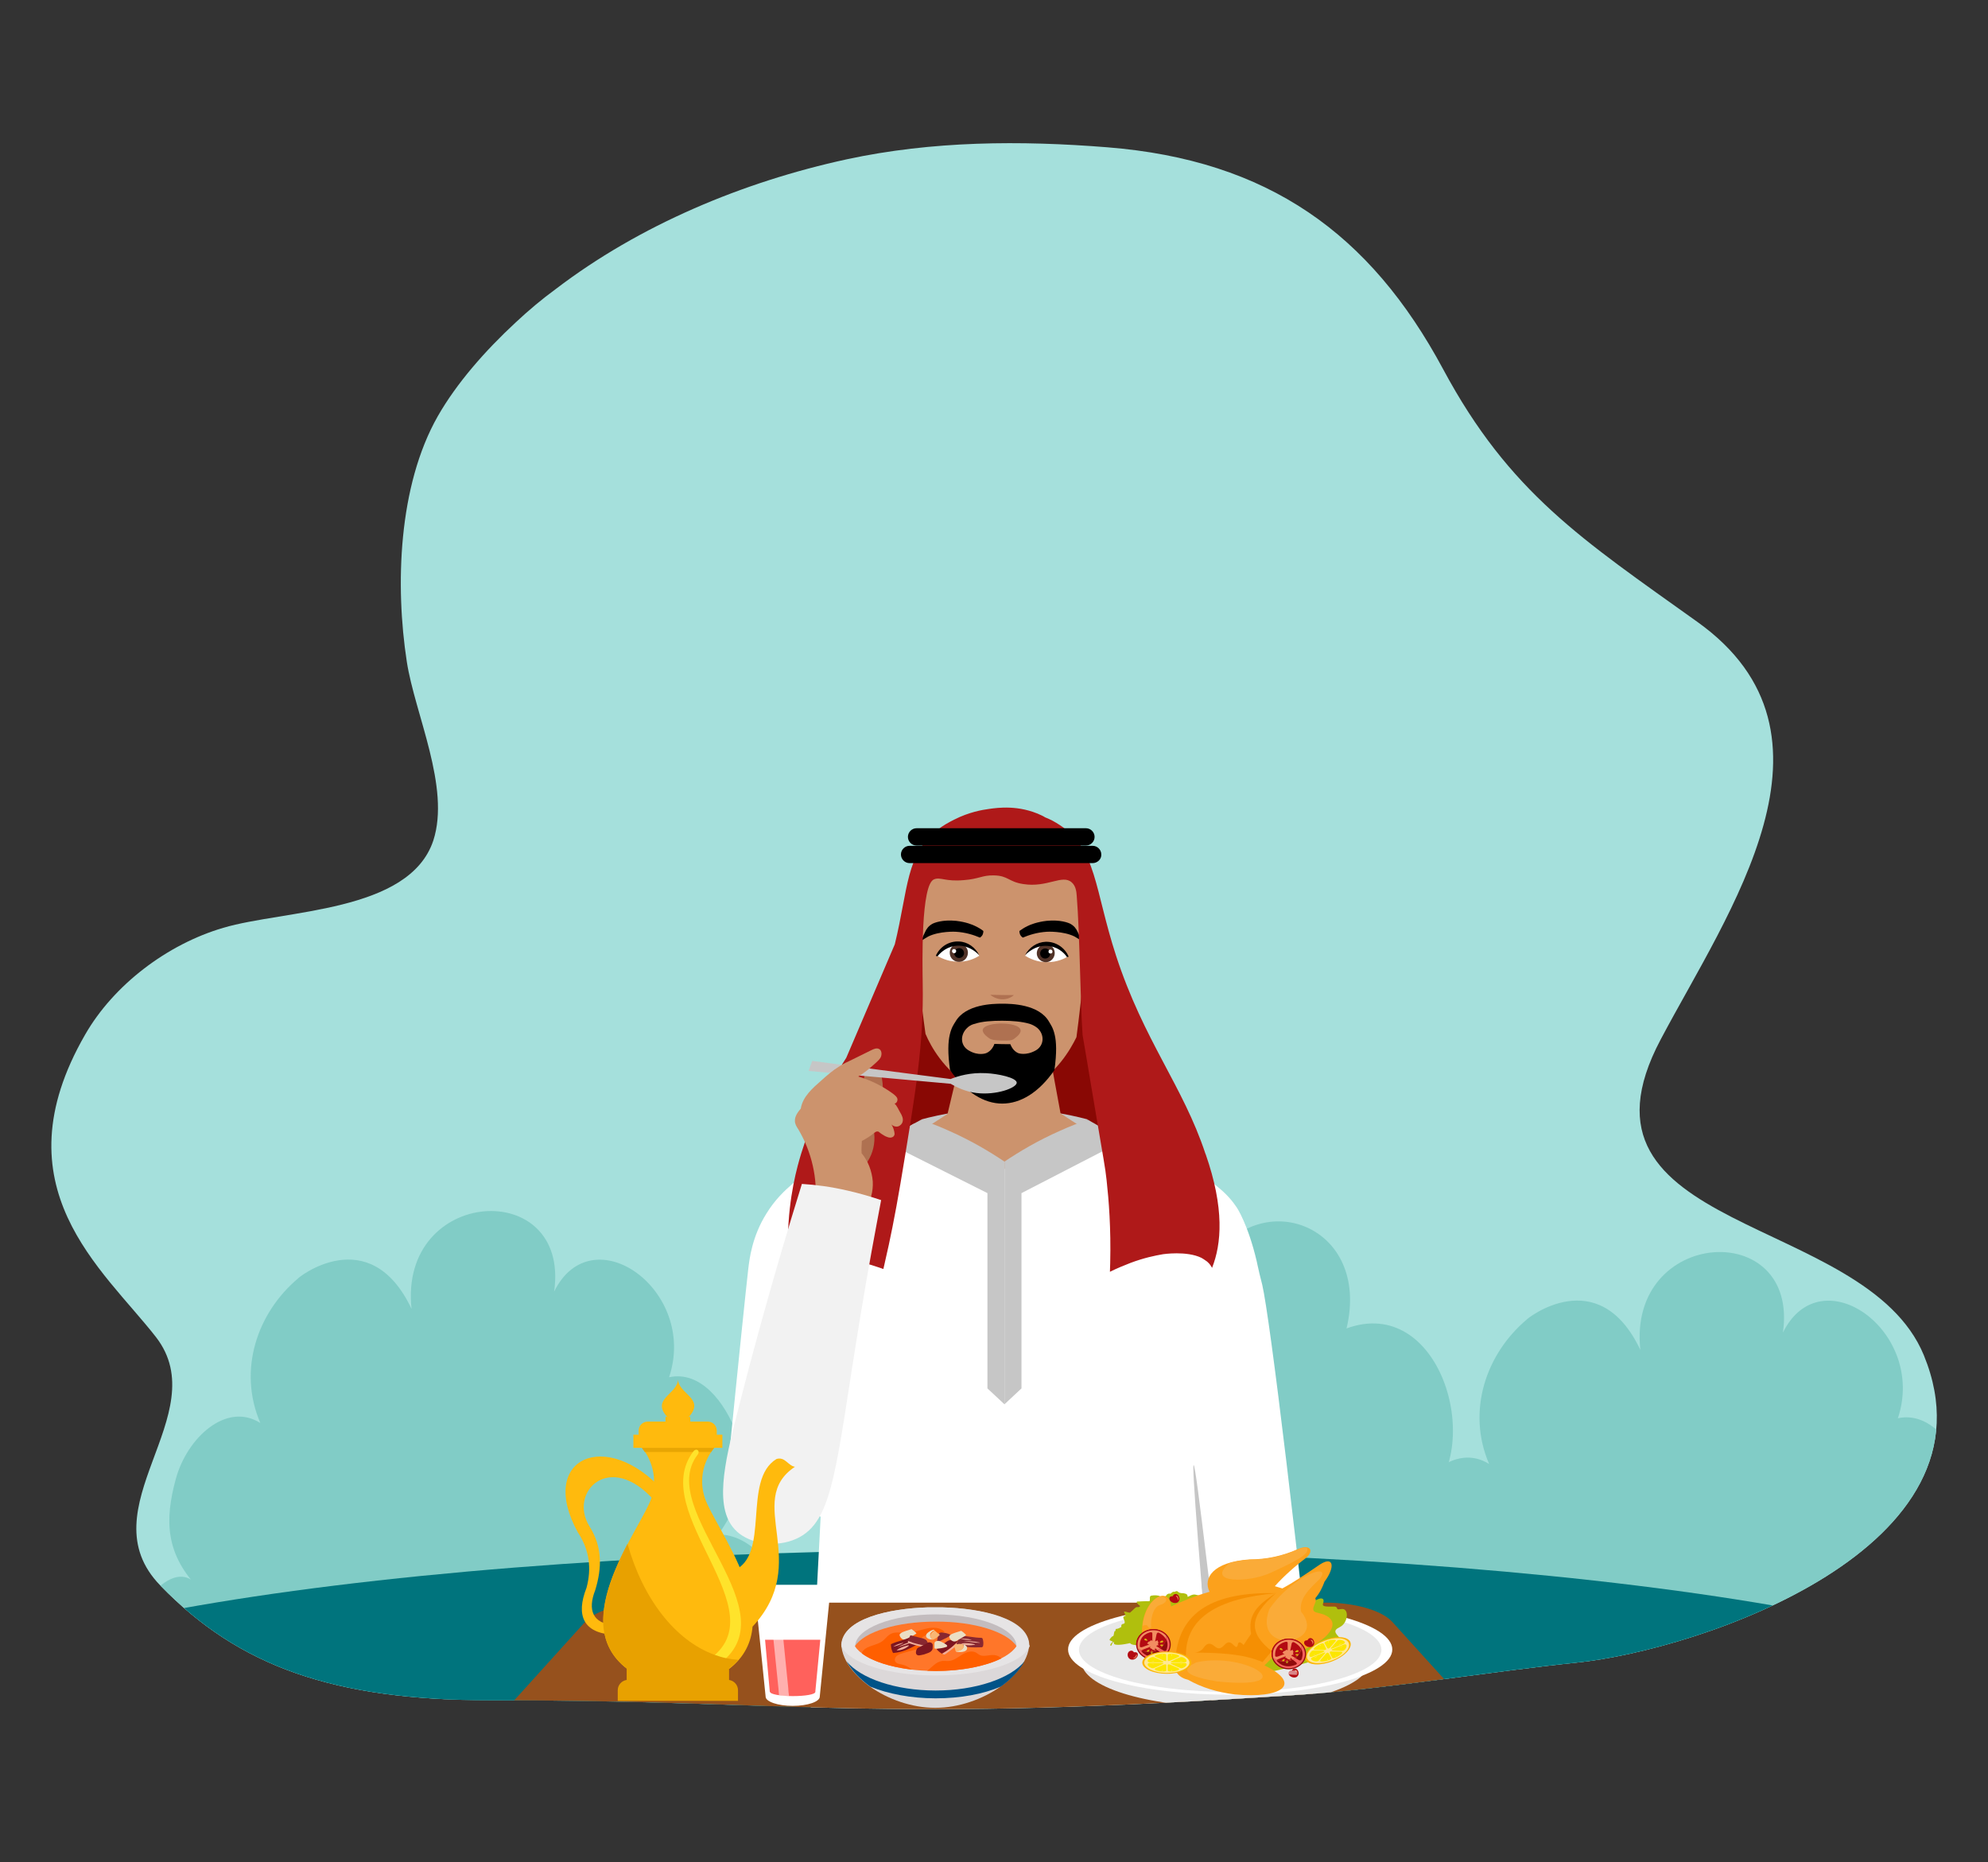 <?xml version="1.0" encoding="utf-8"?>
<!-- Generator: Adobe Illustrator 26.0.1, SVG Export Plug-In . SVG Version: 6.00 Build 0)  -->
<svg version="1.1" id="Layer_1" xmlns="http://www.w3.org/2000/svg" xmlns:xlink="http://www.w3.org/1999/xlink" x="0px" y="0px"
	 viewBox="0 0 712.5 667.5" style="enable-background:new 0 0 712.5 667.5;" xml:space="preserve">
<rect x="0" y="0" width="712.5" height="667.5" fill="#333333" stroke="none"/>
<style type="text/css">
	.st0{clip-path:url(#SVGID_00000068671738131909947840000011732845053380315565_);}
	.st1{fill:#A5E0DC;}
	.st2{fill:#81CCC6;}
	.st3{fill:#00747D;}
	.st4{clip-path:url(#SVGID_00000105386498807935442540000014900777646520054450_);}
	.st5{fill:#890804;}
	.st6{fill:#C6C6C6;}
	.st7{fill:#FFFFFF;}
	.st8{fill:#CC936D;}
	.st9{fill:#AF7151;}
	.st10{fill:#513328;}
	.st11{fill:#C48C66;}
	.st12{fill:#AF1919;}
	.st13{fill:#F2F2F2;}
	.st14{clip-path:url(#SVGID_00000003082651569759269040000017809901439728086181_);fill:#96511D;}
	.st15{clip-path:url(#SVGID_00000003082651569759269040000017809901439728086181_);}
	.st16{fill-rule:evenodd;clip-rule:evenodd;fill:#FFFFFF;}
	.st17{fill-rule:evenodd;clip-rule:evenodd;fill:#FF615C;}
	.st18{opacity:0.5;fill-rule:evenodd;clip-rule:evenodd;fill:#FFFFFF;}
	.st19{fill-rule:evenodd;clip-rule:evenodd;fill:#FFBA0D;}
	.st20{fill:#FFBA0D;}
	.st21{fill-rule:evenodd;clip-rule:evenodd;fill:#E8A603;}
	.st22{fill:#FFE32B;}
	.st23{fill-rule:evenodd;clip-rule:evenodd;fill:#E8A100;}
	.st24{fill-rule:evenodd;clip-rule:evenodd;fill:#E8E8E8;}
	.st25{fill-rule:evenodd;clip-rule:evenodd;fill:#B0BF0D;}
	.st26{fill-rule:evenodd;clip-rule:evenodd;fill:#B30A12;}
	.st27{fill-rule:evenodd;clip-rule:evenodd;fill:#F28C61;}
	.st28{fill-rule:evenodd;clip-rule:evenodd;fill:#FCA11C;}
	.st29{fill-rule:evenodd;clip-rule:evenodd;fill:#FAAB38;}
	.st30{fill-rule:evenodd;clip-rule:evenodd;fill:#F58F03;}
	.st31{fill-rule:evenodd;clip-rule:evenodd;fill:#910A0D;}
	.st32{fill-rule:evenodd;clip-rule:evenodd;fill:#F5615E;}
	.st33{fill-rule:evenodd;clip-rule:evenodd;fill:#DBB514;}
	.st34{fill-rule:evenodd;clip-rule:evenodd;fill:#BA9912;}
	.st35{fill-rule:evenodd;clip-rule:evenodd;fill:#FCB500;}
	.st36{fill-rule:evenodd;clip-rule:evenodd;fill:#FFE894;}
	.st37{fill-rule:evenodd;clip-rule:evenodd;fill:#FCE600;}
	.st38{fill:#DCD8D9;}
	.st39{fill:#E6E4E5;}
	.st40{fill:#C3BCBE;}
	.st41{fill:#005388;}
	.st42{fill:#FF7629;}
	.st43{fill:#FF5F00;}
	.st44{fill:#7E1620;}
	.st45{fill:#EFAD9B;}
	.st46{fill:#882730;}
	.st47{fill:#EBDEC4;}
	.st48{fill:#F8B674;}
</style>
<g>
	<g>
		<defs>
			<path id="SVGID_1_" d="M184.8,115.6c-10.9,10.1-21.1,21.7-27.9,33.6c-14.2,25-15.3,60.7-11.1,88c2.9,18.8,15.7,45,9.5,64.1
				c-8.6,25.9-53.4,24.8-75.3,31.3c-20.1,5.9-39.3,20.5-49.5,38.3c-31.5,54.7,6.3,83.9,25.4,108.4c21.5,27.8-25.4,61.4,1.6,89.1
				c28.2,29,62.1,41.1,118.5,41.1c111.6,0,136.7,8.4,291.4-2.1c29.3-2,68.3-8.4,97.6-11.4c44.1-4.5,152.9-41.1,124.5-110.2
				c-21-51.1-131.4-43.3-94.3-113.2c24.2-45.8,69.7-109.3,13.1-149.7c-41.1-29.4-67.3-46.2-91.1-90.6
				c-26.1-48.6-62.7-74.9-120.3-79.5c-31.2-2.5-62.8-2.3-93.4,4.3c-37.3,8.1-74.3,23.6-104.3,46.5
				C194.4,107.1,189.5,111.2,184.8,115.6z"/>
		</defs>
		<clipPath id="SVGID_00000134944620717339465950000008259889708131447189_">
			<use xlink:href="#SVGID_1_"  style="overflow:visible;"/>
		</clipPath>
		<g style="clip-path:url(#SVGID_00000134944620717339465950000008259889708131447189_);">
			<path class="st1" d="M167.2,90.4c-12.1,10.6-23.4,22.8-30.8,35.3c-15.6,26.3-16.9,63.7-12.2,92.4c3.2,19.8,17.3,47.3,10.5,67.3
				c-9.4,27.2-58.9,26.1-83,32.8c-22.1,6.2-43.3,21.6-54.6,40.4c-34.7,57.4,7,88.2,27.9,113.8c23.8,29.2-28,64.5,1.7,93.6
				c31.1,30.4,68.5,43.1,130.6,43.1c123.1,0,150.7,8.8,321.2-2.2c32.3-2.1,75.4-8.8,107.6-12c48.6-4.7,168.6-43.2,137.3-115.9
				c-23.2-53.7-144.7-45.5-104-119c26.7-48.1,76.8-114.7,14.5-157.2c-45.2-30.8-74.2-48.5-100.5-95.2c-28.8-51-69-78.7-132.6-83.5
				c-34.3-2.6-69.3-2.4-103,4.6C256.8,37.3,216,53.6,183,77.7C177.7,81.6,172.4,85.9,167.2,90.4z"/>
			<g>
				<path class="st2" d="M587.9,483.9c-4.7-43.7,57-47.5,51.1-6.2c13.6-27.6,51.6-0.5,41.2,30.7c11.1-2.4,19.9,8.6,24.2,20.2
					c5.1,14.3,1.3,24.7-6.5,36.2c10.7-0.2,21.8,11.2,22.5,24.6c1,19.3-1.5,25.1-10.1,35.3c11.8,1.4,15.4,18.8,15,31.7
					c-0.5,19.8-8.6,24.2-22.7,27.4c-16.7,3.8-30.6,4-47.5,1.5c-14.2-2.1-29.4-8.3-44.1-8.2c-24.1,0.3-47.9-3.3-71.7-7.4
					c-16-2.7-38.6-1.1-48.9-18.6c-8.5-14.2-11.5-32.2-5.8-48.5c3-8.9,18.7-33.2,27.9-17.6c-13-12.9-13.1-25.4-9.1-40.1
					c4-14.8,18.1-27.8,30.3-20.1c-8.2-19.1-1-39.6,13.5-51.8C546.9,473,572.8,452,587.9,483.9z"/>
				<path class="st2" d="M147.5,469.2c-4.7-43.7,57-47.5,51.1-6.2c13.6-27.6,51.6-0.5,41.2,30.7c11.1-2.4,19.9,8.6,24.2,20.2
					c5.1,14.3,1.3,24.7-6.5,36.2c10.7-0.2,21.8,11.2,22.5,24.6c1,19.3-1.5,25.1-10.1,35.3c11.8,1.4,15.4,18.8,15,31.7
					c-0.5,19.8-8.6,24.2-22.7,27.4c-16.7,3.8-30.6,4-47.5,1.5c-14.2-2.1-29.4-8.3-44.1-8.2c-24.1,0.3-47.9-3.3-71.7-7.4
					c-16-2.7-38.6-1.1-48.9-18.6c-8.5-14.2-11.5-32.2-5.8-48.5c3-8.9,18.7-33.2,27.9-17.6c-13-12.9-13.1-25.4-9.1-40.1
					c4-14.8,18.1-27.8,30.3-20.1c-8.2-19.1-1-39.6,13.5-51.8C106.4,458.3,132.4,437.3,147.5,469.2z"/>
				<path class="st2" d="M346.7,522.3c-21.8-29.5,12.8-70.1,36.3-46.5c-19.6-47.3,49.1-74.1,51.6-24.1c17.3-26.9,56.8-12.5,48,24.5
					c33.3-12.2,49.4,41.3,29.3,60.9c17.4,5,20.4,36.9,7.9,49.1c-11.4,11.1-39.6,8.5-54.4,8.5c-19.6,0-39.5-1.4-58.6-3.4
					c-21.6-2.2-55.7,5.9-73.6-13.5c-8-8.6-16.9-16.3-12.9-40.7C322.1,527.7,339.3,507.1,346.7,522.3z"/>
			</g>
			<path class="st3" d="M743.2,619.9c0,35.5-174.5,64.3-389.9,64.3c-215.3,0-389.9-28.8-389.9-64.3c0-35.5,174.5-64.3,389.9-64.3
				C568.6,555.6,743.2,584.4,743.2,619.9z"/>
		</g>
	</g>
	<g>
		<defs>
			<path id="SVGID_00000019670252416300122570000017774670960292491178_" d="M184.8,115.6c-10.9,10.1-21.1,21.7-27.9,33.6
				c-14.2,25-15.3,60.7-11.1,88c2.9,18.8,15.7,45,9.5,64.1c-8.6,25.9-53.4,24.8-75.3,31.3c-20.1,5.9-39.3,20.5-49.5,38.3
				c-31.5,54.7,6.3,83.9,25.4,108.4c21.5,27.8-25.4,61.4,1.6,89.1c28.2,29,62.1,41.1,118.5,41.1c111.6,0,136.7,8.4,291.4-2.1
				c29.3-2,68.3-8.4,97.6-11.4c44.1-4.5,152.9-41.1,124.5-110.2c-21-51.1-131.4-43.3-94.3-113.2c24.2-45.8,69.7-109.3,13.1-149.7
				c-41.1-29.4-67.3-46.2-91.1-90.6c-26.1-48.6-62.7-74.9-120.3-79.5c-31.2-2.5-62.8-2.3-93.4,4.3c-37.3,8.1-74.3,23.6-104.3,46.5
				C194.4,107.1,189.5,111.2,184.8,115.6z"/>
		</defs>
		<clipPath id="SVGID_00000160898640408859626040000008234796777572479407_">
			<use xlink:href="#SVGID_00000019670252416300122570000017774670960292491178_"  style="overflow:visible;"/>
		</clipPath>
	</g>
	<g>
		<defs>
			<path id="SVGID_00000010313054868658661110000006730680271703146127_" d="M184.8,115.6c-10.9,10.1-21.1,21.7-27.9,33.6
				c-14.2,25-15.3,60.7-11.1,88c2.9,18.8,15.7,45,9.5,64.1c-8.6,25.9-53.4,24.8-75.3,31.3c-20.1,5.9-39.3,20.5-49.5,38.3
				c-31.5,54.7,6.3,83.9,25.4,108.4c21.5,27.8-25.4,61.4,1.6,89.1c28.2,29,62.1,41.1,118.5,41.1c111.6,0,136.7,8.4,291.4-2.1
				c29.3-2,68.3-8.4,97.6-11.4c44.1-4.5,152.9-41.1,124.5-110.2c-21-51.1-131.4-43.3-94.3-113.2c24.2-45.8,69.7-109.3,13.1-149.7
				c-41.1-29.4-67.3-46.2-91.1-90.6c-26.1-48.6-62.7-74.9-120.3-79.5c-31.2-2.5-62.8-2.3-93.4,4.3c-37.3,8.1-74.3,23.6-104.3,46.5
				C194.4,107.1,189.5,111.2,184.8,115.6z"/>
		</defs>
		<clipPath id="SVGID_00000164479484491672776650000009288990657843535007_">
			<use xlink:href="#SVGID_00000010313054868658661110000006730680271703146127_"  style="overflow:visible;"/>
		</clipPath>
	</g>
	<g>
		<defs>
			<path id="SVGID_00000165220339399753434390000004506038956065037984_" d="M184.8,115.6c-10.9,10.1-21.1,21.7-27.9,33.6
				c-14.2,25-15.3,60.7-11.1,88c2.9,18.8,15.7,45,9.5,64.1c-8.6,25.9-53.4,24.8-75.3,31.3c-20.1,5.9-39.3,20.5-49.5,38.3
				c-31.5,54.7,6.3,83.9,25.4,108.4c21.5,27.8-25.4,61.4,1.6,89.1c28.2,29,62.1,41.1,118.5,41.1c111.6,0,136.7,8.4,291.4-2.1
				c29.3-2,68.3-8.4,97.6-11.4c44.1-4.5,152.9-41.1,124.5-110.2c-21-51.1-131.4-43.3-94.3-113.2c24.2-45.8,69.7-109.3,13.1-149.7
				c-41.1-29.4-67.3-46.2-91.1-90.6c-26.1-48.6-62.7-74.9-120.3-79.5c-31.2-2.5-62.8-2.3-93.4,4.3c-37.3,8.1-74.3,23.6-104.3,46.5
				C194.4,107.1,189.5,111.2,184.8,115.6z"/>
		</defs>
		<clipPath id="SVGID_00000098901522440231544120000009963212793906621332_">
			<use xlink:href="#SVGID_00000165220339399753434390000004506038956065037984_"  style="overflow:visible;"/>
		</clipPath>
		<g style="clip-path:url(#SVGID_00000098901522440231544120000009963212793906621332_);">
			<polygon class="st5" points="304,436.7 325.4,341.7 330.2,312.6 387.7,312.6 392.4,344.9 417.2,436.7 			"/>
			<path class="st6" d="M330.1,401.3c9.6,8.6,19.2,17.1,28.9,25.7c10.3-8.6,20.6-17.1,30.9-25.7c-7.8-2.1-18.6-4.1-31.6-3.9
				C346.9,397.5,337.3,399.4,330.1,401.3z"/>
			<path class="st7" d="M445.9,447.2c-0.2-2-0.7-5.4-1.9-9.6c-0.8-2.7-1.7-4.8-2.2-6c-1.8-2.3-3.9-4.7-6.3-6.9
				c-15.1-14.4-33.9-17.9-44.7-18.9c-10.2,5.5-20.5,10.9-30.7,16.4c-3.9-4-13.7-12.9-27.9-14.3c-6.9-0.7-13,0.6-15.2,1.1
				c-5.8,1.3-10.3,3.5-18.9,7.8c-3.9,2-8.6,4.4-13.9,7.4c-4.9,5-5.8,10-7.4,35.9c-1.2,18.6-1.9,34.6-2.4,47.2h177
				C448.8,476.1,446.6,453.1,445.9,447.2z"/>
			<path class="st8" d="M396.7,409.7c-12.1,4-24.2,8-36.2,12c-12.4-3.9-24.9-7.9-37.3-11.8c5.5-3.5,10.9-7.1,16.4-10.6
				c1.9-8,3.8-15.9,5.7-23.9c10.2,0,20.3,0,30.5,0c1.4,7.9,2.8,15.8,4.3,23.7C385.5,402.7,391.1,406.2,396.7,409.7z"/>
			<path class="st8" d="M389.3,342.3c-0.1,1.6-0.7,6.5-1.9,16.4c-0.6,5.5-1.2,10-1.6,13.1c-2.3,4.7-7.2,13-16.4,18.1
				c-5.7,3.1-9.6,3.2-10.6,3.2c-5.2,0-9-2.1-11.6-3.9c-9.1-6.1-13.5-13.9-15.5-18.6c-0.3-2.3-0.8-5.7-1.3-9.8
				c-0.6-4.9-1.7-14.2-2-18.6c-0.5-8.3-1.7-24.4,8.9-34.5c8.3-8,19.2-8.3,21.5-8.3c2.3,0,13.5,0.2,21.9,8.3
				C391.2,317.8,389.9,333.9,389.3,342.3z"/>
			<g>
				<path class="st9" d="M365.8,369.4c0.1,1.4-2.3,2.9-2.5,3.1c-0.7,0.4-1.3,0.6-4.4,0.5c-2.9-0.1-3.5-0.3-4.2-0.7
					c-0.3-0.2-2.5-1.6-2.5-3c0.1-1.8,4.3-2.5,7.1-2.4C361.5,366.9,365.7,367.5,365.8,369.4z"/>
			</g>
			<path class="st9" d="M363.4,356.7c-0.4,0.4-1.7,1.4-3.7,1.5c-2.6,0.2-4.4-1.3-4.8-1.6c1.6,0,3.2,0.1,4.9,0.1
				C361,356.7,362.2,356.7,363.4,356.7z"/>
			<path class="st7" d="M327.6,402.8l-14.5,8.3c9.1,11.3,18.2,22.6,27.3,33.9c12.9,0.1,25.8,0.2,38.8,0.3
				c7.8-12.2,15.7-24.3,23.5-36.5c-3.8-1.9-7.6-3.8-11.3-5.7c-5.2,2-10.9,4.4-16.8,7.5c-5.4,2.8-10.2,5.7-14.5,8.4
				c-4-2.6-8.4-5.4-13.4-8C339.8,407.6,333.4,404.9,327.6,402.8z"/>
			<g>
				<g>
					<path class="st7" d="M351,342.6c-2.3-3.6-6.1-5.5-9.5-4.7c-3.5,0.8-5.4,4-5.8,4.6c1.3,0.8,3.8,2.1,7.1,2.2
						C346.7,345,349.7,343.4,351,342.6z"/>
					<g>
						<path class="st10" d="M340.4,341.8c0.1,1.8,1.7,3.1,3.5,3c1.8-0.1,3.1-1.7,3-3.5c-0.1-1.8-1.7-3.1-3.5-3
							C341.6,338.4,340.2,340,340.4,341.8z"/>
						<path d="M342,341.8c0.1,1,0.9,1.7,1.9,1.6c1-0.1,1.7-0.9,1.6-1.9c-0.1-1-0.9-1.7-1.9-1.6C342.6,340,341.9,340.8,342,341.8z"/>
						<path class="st7" d="M341.2,341c0,0.4,0.4,0.7,0.8,0.7c0.4,0,0.7-0.4,0.7-0.8s-0.4-0.7-0.8-0.7
							C341.4,340.2,341.2,340.6,341.2,341z"/>
					</g>
					<path d="M351,342.5c-0.2-0.3-3.7-4.2-8.9-3.4c-3.6,0.6-5.6,3.1-6.1,3.7c-0.1,0-0.2-0.1-0.4-0.1c-0.1,0-0.2-0.1-0.2-0.1
						c1.5-3.3,4.8-5.3,8.3-5.1C346.8,337.6,349.6,339.6,351,342.5z"/>
				</g>
				<g>
					<path class="st7" d="M367.4,342.6c2.4-3.6,6.2-5.3,9.7-4.5c3.5,0.9,5.3,4.1,5.6,4.8c-1.3,0.8-3.9,2-7.2,2
						C371.6,345,368.7,343.4,367.4,342.6z"/>
					<g>
						<path class="st10" d="M378,342c-0.2,1.8-1.8,3.1-3.5,2.9c-1.8-0.2-3.1-1.8-2.9-3.5c0.2-1.8,1.8-3.1,3.5-2.9
							C376.9,338.6,378.2,340.2,378,342z"/>
						<path d="M376.4,342c-0.1,1-1,1.7-2,1.6c-1-0.1-1.7-1-1.6-2c0.1-1,1-1.7,2-1.6C375.8,340.1,376.5,341,376.4,342z"/>
						<path class="st7" d="M377.2,341.2c0,0.4-0.4,0.7-0.8,0.6c-0.4,0-0.7-0.4-0.6-0.8c0-0.4,0.4-0.7,0.8-0.6
							C377,340.4,377.2,340.8,377.2,341.2z"/>
					</g>
					<path d="M367.4,342.4c0.2-0.2,3.8-4.2,9-3.2c3.6,0.6,5.6,3.2,6,3.9c0.1,0,0.3-0.1,0.4-0.1c0.1,0,0.2-0.1,0.2-0.1
						c-1.4-3.3-4.7-5.4-8.2-5.3C371.7,337.7,368.8,339.6,367.4,342.4z"/>
				</g>
				<path d="M349.4,331.9c-0.8-0.4-3.2-1.4-6.7-1.8c-4.9-0.5-7.9,0.7-8.6,1.1c-0.9,0.5-1.5,1.2-1.5,1.2c-0.5,0.6-0.8,1.1-1.1,1.8
					c-0.4,0.8-0.9,1.9-1.4,3.2c0.2-0.1,0.3-0.3,0.5-0.4c0,0,1-0.7,2.1-1.3c4.1-2,9.8-1.7,9.8-1.7c3.6,0.2,6.6,1.2,8.7,2.1
					c0.2-0.1,0.9-0.6,1.1-1.4c0.1-0.4,0.2-0.8,0.1-1C351.8,333.2,350.7,332.5,349.4,331.9z"/>
			</g>
			<g>
				<path d="M368.4,331.9c0.8-0.4,3.2-1.4,6.7-1.8c4.9-0.5,7.9,0.7,8.6,1.1c0.9,0.5,1.5,1.2,1.5,1.2c0.5,0.6,0.8,1.1,1.1,1.8
					c0.4,0.8,0.9,1.9,1.4,3.2c-0.2-0.1-0.3-0.3-0.5-0.4c0,0-1-0.7-2.1-1.3c-4.1-2-9.8-1.7-9.8-1.7c-3.6,0.2-6.6,1.2-8.7,2.1
					c-0.2-0.1-0.9-0.6-1.1-1.4c-0.1-0.4-0.2-0.8-0.1-1C366.1,333.2,367.1,332.5,368.4,331.9z"/>
			</g>
			<path class="st7" d="M438.9,711.6H285.4c3.6-69.3,7.2-138.6,10.8-207.9c16.8-1.6,30.2-1,39.5,0c7.3,0.8,14.4,1.9,25.8,2
				c9.5,0,15.9-0.7,21.1-1.2c10.3-1,25.2-1.8,44.6-0.7C431.1,573.1,435,642.3,438.9,711.6z"/>
			<rect x="358.1" y="360.3" class="st11" width="2.1" height="4.8"/>
			<path class="st6" d="M402.7,408.8c-12.2,6.3-24.4,12.6-36.6,18.9v70l-6.1,5.7l0-87c5.5-3.7,12.1-7.6,19.8-11
				c3.5-1.6,6.9-2.9,10.1-4C394.2,403.8,398.4,406.3,402.7,408.8z"/>
			<path class="st7" d="M269.6,531.4c8.4,4.2,16.7,8.5,25.1,12.6c0.9-12.4,1.8-24.7,2.7-37c-4.5-27.5-8.9-55.1-13.4-82.6
				c-2.7,2.3-6.3,5.7-9.3,10.6c-5.2,8.3-6.1,16.4-6.5,19.7c-0.8,6.9-3.5,32.8-7.4,72.2C263.7,528.4,266.7,529.9,269.6,531.4z"/>
			<path class="st7" d="M435.4,424.7c4.1,3,6.5,6.1,7.9,8.2c0,0,4,6,7.1,19.2c0,0.1,0.1,0.6,0.3,1.4c0.2,0.8,0.4,1.8,0.7,3.1
				c0.5,2.1,0.8,3.3,1,4c2.8,12.2,12.4,91.1,23.8,199.5c-6.2,1.1-13.1,1.9-20.4,2.5c-6,0.4-11.8,0.6-17.1,0.5
				c-1.3-15.2-2.6-30.5-3.9-45.9c-3.1-37.8-6-75.2-8.5-112.3c2.5-12,4.8-25.3,6.4-39.6C434.5,450.7,435.2,437.1,435.4,424.7z"/>
			<path class="st6" d="M427.8,525.2c0.5,0,2.2,13.8,4.7,34.4c5.2,41.9,8.9,77.1,11.6,103.5c-0.8,0-1.6,0-2.4,0c-1,0-1.9,0-2.9,0
				C429,552.2,427.2,525.3,427.8,525.2z"/>
			<path class="st6" d="M316.7,409l37.2,18.7v70l6.1,5.7l0-87c-5.5-3.7-12.1-7.6-19.8-11c-3.5-1.6-6.9-2.9-10.1-4
				C325.6,403.8,321.2,406.4,316.7,409z"/>
			<path d="M359.2,359.8c-0.1,0-0.1,0-0.2,0c-2.9,0-13,0.1-16.6,6.5c-0.5,0.8-1.4,2-2,4.6c-0.6,2.5-0.8,6.5,0.1,12.7
				c5.6,8,12.2,12,18.7,12c6.5,0,13.1-3.9,18.7-12c0.9-6.3,0.7-10.2,0.1-12.7c-0.6-2.6-1.5-3.7-2-4.6c-3.6-6.4-13.8-6.5-16.6-6.5
				C359.3,359.8,359.2,359.8,359.2,359.8z M356.4,374.2c-0.2,0.6-1,2.5-2.9,3.3c0,0-2.8,1.2-6.4-1c0,0,0,0,0,0c-3-1.8-3-5.6-0.5-8
				c1-1,2.2-1.4,2.8-1.5c2.6-0.9,6.3-1.1,9.8-1.1c3.5,0,7.1,0.3,9.8,1.1c0.6,0.2,1.7,0.6,2.8,1.5c2.6,2.3,2.5,6.2-0.5,8c0,0,0,0,0,0
				c-3.7,2.1-6.4,1-6.4,1c-1.8-0.8-2.5-2.5-2.8-3.2C360.2,374.3,358.3,374.3,356.4,374.2z"/>
			<g>
				<path class="st12" d="M289.7,414.6c-0.1,0.5-0.2,1-0.2,1.5l0.1-1L289.7,414.6z"/>
			</g>
			<g>
				<path class="st12" d="M434.4,454.5c-0.3-0.6-0.8-1.4-1.6-2.1c0,0-0.3-0.3-0.8-0.6c-0.4-0.3-0.9-0.6-1.4-0.9
					c-5.3-2.6-13.8-1.3-13.8-1.3c-2.9,0.5-6.8,1.3-11.6,3.1c-2.3,0.9-4.8,1.9-7.4,3.2c0-1.1,0.1-2.1,0.1-3.2
					c0.3-12.4-0.5-22.5-1.3-29.7c-0.5-4.6-1-6.9-4.2-25.9c-2.9-17.2-4.3-25.7-4.4-26.1c-0.8-10.9-1-36.3-2.1-49.9
					c-0.1-1.4-0.3-3.5-1.8-4.8c-3.4-3-8.7,2-17.4,0.6c-5.3-0.8-5.3-3-10.5-3.1c-4.2-0.1-5.3,1.3-10.8,1.7c-6.6,0.6-8.3-1.2-10.6-0.3
					c-4.8,1.7-4.2,30.2-4.1,37.3c0.4,21.7-2.4,38.4-8,71.9c-1.9,11.2-3.8,20.6-5.4,27.4c-0.2,1.1-0.5,2.1-0.7,3.1
					c-0.5-0.2-6.8-2.4-11.6-3.4c-0.5-0.1-0.9-0.2-1.3-0.2c-3.1-0.5-5.4-0.2-7,0c-5.7,0.7-13.6,3.3-14,3.4
					c-1.2-16.1,1.1-28.8,3.2-36.8c3.1-11.8,7.6-20.9,9.9-25.6c2.7-5.5,5.4-9.9,7.5-13.1l17.4-40.7c4.9-20.1,3.9-32.3,15.4-41.1
					c1.9-1.5,3.9-2.6,5.9-3.6c5.3-2.7,10.1-3.5,12.3-3.8c3.4-0.5,10.9-1.5,18.8,2.2c0.5,0.2,1,0.5,1.5,0.8c0,0,0,0,0,0
					c1.8,0.7,3.5,1.6,5.3,2.8c13.2,8.7,12.3,22.8,20.1,46.8c10,30.6,24,46.7,32,70.9c0,0.1,0,0.1,0.1,0.2
					C438.9,433.2,437.8,445.9,434.4,454.5z"/>
				<path d="M389.2,303.1h-60.7c-1.7,0-3.1-1.4-3.1-3.1l0,0c0-1.7,1.4-3.1,3.1-3.1h60.7c1.7,0,3.1,1.4,3.1,3.1l0,0
					C392.3,301.7,390.9,303.1,389.2,303.1z"/>
				<path d="M391.6,309.4H326c-1.7,0-3.1-1.4-3.1-3.1l0,0c0-1.7,1.4-3.1,3.1-3.1h65.6c1.7,0,3.1,1.4,3.1,3.1l0,0
					C394.8,308,393.3,309.4,391.6,309.4z"/>
			</g>
		</g>
		<g style="clip-path:url(#SVGID_00000098901522440231544120000009963212793906621332_);">
			<g>
				<path class="st9" d="M316.2,393.3c0.3-2.2,0.3-4.4-0.1-6.6c-0.2-1.2-0.5-2.4-1.6-3c-0.4-0.2-0.8-0.3-1.3-0.3
					c-1.1-0.1-2.3,0.2-2.9,1.1c-0.4,0.6-0.6,1.4-0.6,2.1c-0.3,2.7-0.5,5.4-0.5,8.2c2-0.1,4.2-0.3,6.1-0.4
					C315.8,394.1,315.6,393.4,316.2,393.3z"/>
				<path class="st6" d="M340.7,386.8c2.7-1.1,7.1-2.4,12.7-2.1c4.3,0.2,10.9,1.6,11,3.4c0,1.9-7.4,4.6-14.5,3.7
					c-4-0.5-7.1-2.1-9.2-3.3c-17-1.5-33.9-3.1-50.9-4.6c0.4-1.2,0.9-2.4,1.3-3.6C307.6,382.5,324.1,384.7,340.7,386.8z"/>
				<path class="st9" d="M307.4,420.2c2.8-2.1,4.8-5.2,5.6-8.7c0.8-3.4,0.4-7.1-1.1-10.3c-2.7,0.2-5.2,1.6-6.6,3.9s-1.7,5.1-1.3,7.8
					C304.5,415.6,306,417.9,307.4,420.2z"/>
				<path class="st8" d="M292.2,431.7c0.9-9.3-1.3-18.8-6.1-26.9c-0.6-0.9-1.2-1.9-1.2-2.9c-0.1-1.7,1-3.2,2.1-4.5
					c0.7-4.3,4.2-7.3,7.5-10.2c2-1.8,4.1-3.6,6.4-5c1.4-0.9,2.9-1.6,4.4-2.3c2.4-1.2,4.7-2.3,7.1-3.5c0.8-0.4,1.8-0.8,2.6-0.4
					c0.9,0.4,1.1,1.6,0.8,2.6c-0.3,1-1.1,1.6-1.8,2.3c-2,1.8-4,3.6-6.4,5c4.4,1.3,8.7,3.4,12.5,6.2c0.6,0.5,1.3,1,1.5,1.7
					s-0.2,1.7-1,1.8c1,0.9,1.4,2.2,2.1,3.3c0.6,1,1.1,2.1,0.8,3.2c-0.2,0.8-0.9,1.5-1.7,1.7s-1.7-0.1-2.3-0.7c0.5,0.8,0.8,1.6,1,2.5
					c0.1,0.5,0.2,1,0,1.4c-0.3,0.6-0.9,0.8-1.5,0.8c-0.6,0-1.2-0.3-1.7-0.5c-0.7-0.4-1.4-0.8-2-1.3c-0.2-0.2-0.5-0.4-0.7-0.4
					c-0.5-0.1-1,0.3-1.4,0.6c-1.3,1.1-2.8,2-4.3,2.8c-0.1,1.6-0.2,2.8-0.1,4.4c2.3,2.7,3.7,6.4,4,10.1c0.2,3.6-0.8,7.2-2.8,10.3
					C303.6,433,298.2,432.4,292.2,431.7z"/>
			</g>
			<path class="st13" d="M315.8,430.2c-1.8,9.6-4.6,24.2-7.5,42c-8.8,53.3-9.3,73.3-22.9,79.4c-7,3.2-16.3,2-21.3-2.6
				c-8.4-7.7-4.6-24.1,0.3-43.1c5.4-21.4,12.9-49,23-81.5c4.9,0.3,10.4,1,16.4,2.4C308.2,427.8,312.2,429,315.8,430.2z"/>
		</g>
	</g>
	<g>
		<defs>
			<path id="SVGID_00000027584940402884855690000013235074135282766002_" d="M184.8,115.6c-10.9,10.1-21.1,21.7-27.9,33.6
				c-14.2,25-15.3,60.7-11.1,88c2.9,18.8,15.7,45,9.5,64.1c-8.6,25.9-53.4,24.8-75.3,31.3c-20.1,5.9-39.3,20.5-49.5,38.3
				c-31.5,54.7,6.3,83.9,25.4,108.4c21.5,27.8-25.4,61.4,1.6,89.1c28.2,29,62.1,41.1,118.5,41.1c111.6,0,136.7,8.4,291.4-2.1
				c29.3-2,68.3-8.4,97.6-11.4c44.1-4.5,152.9-41.1,124.5-110.2c-21-51.1-131.4-43.3-94.3-113.2c24.2-45.8,69.7-109.3,13.1-149.7
				c-41.1-29.4-67.3-46.2-91.1-90.6c-26.1-48.6-62.7-74.9-120.3-79.5c-31.2-2.5-62.8-2.3-93.4,4.3c-37.3,8.1-74.3,23.6-104.3,46.5
				C194.4,107.1,189.5,111.2,184.8,115.6z"/>
		</defs>
		<clipPath id="SVGID_00000106119803346006733340000010360330290549491854_">
			<use xlink:href="#SVGID_00000027584940402884855690000013235074135282766002_"  style="overflow:visible;"/>
		</clipPath>
		<path style="clip-path:url(#SVGID_00000106119803346006733340000010360330290549491854_);fill:#96511D;" d="M532.8,618.7
			L499,581.4c-3.7-4.1-13.3-6.9-23.9-6.9H233.6c-10.6,0-20.1,2.7-23.9,6.9L176,618.7c-2.3,2.5-1.7,5.1,0.9,7.2h355
			C534.4,623.9,535,621.3,532.8,618.7z"/>
		<g style="clip-path:url(#SVGID_00000106119803346006733340000010360330290549491854_);">
			<path class="st16" d="M293.8,608.2c0,1.8-4.3,3.3-9.7,3.3c-5.3,0-9.7-1.5-9.7-3.3l-4.1-40.1h27.5L293.8,608.2z"/>
			<polygon class="st17" points="274.2,587.8 275.9,606.5 292.2,606.5 294,587.8 			"/>
			<path class="st17" d="M284.1,605c4.5,0,8.1,0.7,8.1,1.5c0,0.9-3.6,1.5-8.1,1.5c-4.5,0-8.1-0.7-8.1-1.5
				C275.9,605.7,279.6,605,284.1,605"/>
			<path class="st18" d="M282.5,605l-2.9-28.8c-1.4-0.1-2.6-0.2-3.6-0.3l3,29.4l0.1,1.2l0.1,1.2c1,0.2,2.3,0.3,3.6,0.3l-0.2-1.5
				L282.5,605z"/>
		</g>
		<g style="clip-path:url(#SVGID_00000106119803346006733340000010360330290549491854_);">
			<path class="st19" d="M269.7,583.1c21.6-23.1-3.2-45,15.2-57.3c-2.5-0.4-3.5-3.7-6.6-2.8c-12.5,7.6-1.9,34.8-15.6,40.1
				C265,569.7,267.4,576.4,269.7,583.1"/>
			<path class="st20" d="M238,534.7c-20.7-23.2-45.7-12-30.8,14.8l0.1,0.1c3.9,6.1,4.8,12.6,2.9,19.6c-3.9,9.9-1.1,16.3,9.8,16.8
				l0.2-3.5c-7.9-0.4-9.6-5.5-6.9-12.4c2.5-8.1,2.6-15.6-2-22.9c-7.7-12.3,7.2-27.4,23.2-9.3L238,534.7z"/>
			<path class="st19" d="M256,519c0,0-6.8,7.4-3.4,17.9c3.3,10.5,30.7,44.3,8.8,61.3H243h-18.3c-22-16.9,5.4-50.8,8.8-61.3
				c3.3-10.5-3.4-17.9-3.4-17.9l13-3L256,519z"/>
			<path class="st21" d="M256,519c0,0-0.5,0.5-1.1,1.5h-23.8c-0.6-0.9-1.1-1.5-1.1-1.5H256z"/>
			<path class="st19" d="M246.9,507.9l-3.9,1.4l-3.9-1.4c-5.9-6.5,3.9-8.2,3.9-13.5C243,499.6,252.9,501.3,246.9,507.9"/>
			<rect x="238.5" y="507.9" class="st19" width="8.9" height="3.6"/>
			<rect x="227" y="514.3" class="st19" width="31.9" height="4.7"/>
			<path class="st19" d="M257,516h-28.1v-3.2c0-1.8,1.5-3.2,3.2-3.2h21.6c1.8,0,3.2,1.5,3.2,3.2V516z"/>
			<path class="st22" d="M250,521.5c1.1-1.4-0.4-2.6-1.5-1.2c-16.8,22,31.2,57.3,5.4,74.7c-1.5,1,1.5,3.2,2.9,2.2
				C285.1,578.1,234.5,541.7,250,521.5"/>
			<path class="st23" d="M224.9,553.4c5.5,19.7,17.1,34.7,31.2,39.8c1.4,0.5,2.7,0.9,4.1,1.2c1.5,0.3,2.9,0.5,4.4,0.6
				c-0.9,1.1-2,2.1-3.3,3.1v4.1c1.8,0.3,3.2,1.8,3.2,3.7v3.8h-43.1v-3.8c0-1.9,1.4-3.4,3.2-3.7v-4.1c-4.6-3.6-7.1-7.9-8-12.6
				c-0.2-1.2-0.4-2.5-0.4-3.8C215.9,572.4,220.4,562.1,224.9,553.4"/>
		</g>
		<g style="clip-path:url(#SVGID_00000106119803346006733340000010360330290549491854_);">
			<path class="st24" d="M439.2,579.4c28.5,0,51.6,7.2,51.6,16.2c0,8.9-23.1,16.2-51.6,16.2s-51.6-7.2-51.6-16.2
				C387.6,586.6,410.7,579.4,439.2,579.4L439.2,579.4z"/>
			<path class="st16" d="M440.9,575.1c32.1,0,58.1,7.2,58.1,16.2c0,8.9-26,16.2-58.1,16.2s-58.1-7.2-58.1-16.2
				C382.7,582.4,408.8,575.1,440.9,575.1"/>
			<path class="st24" d="M440.9,576.3c29.9,0,54.2,6.8,54.2,15.1c0,8.3-24.2,15.1-54.2,15.1s-54.2-6.8-54.2-15.1
				C386.7,583,411,576.3,440.9,576.3"/>
			<path class="st25" d="M405,589c0,0-5.8,1.4-5.8,0c0-1.4-0.9,0.9-0.9,0.9s-0.5,0.2-0.3-0.4c0.2-0.6,1-0.9,0.7-1.1
				c-0.3-0.2-1.2-0.3-1-0.7c0.2-0.4,0.9-1.2,1.2-1.2c0.4,0,0.3-1.9,0.7-1.8c0.4,0,0-0.9,0.6-0.8c0.6,0,1.7-0.7,1.7-0.7
				s-0.3-1,0.7-1.1c1-0.1,0.2-1.6,0.2-1.6s-0.6-1.1,0.3-1.2c0.9,0-0.7-1.6-0.1-1.6c0.6,0,1.8,0.6,2.1,0.3c0.3-0.3,1.3-1.2,1.3-1.2
				s0.7-0.8,1.2-0.7c0.5,0.1,1.3-0.3,0.9-0.5c-0.4-0.2-1.6-1.4-0.9-1.5c0.7,0,3.2-0.2,4.1-0.1c0.9,0.1-0.1-1.8,0.9-2
				c1-0.2,2.5-0.2,3.1,0.2c0.6,0.4,2.1,0.2,2.3-0.3c0.2-0.5,1.1-0.8,1.3-0.6c0.2,0.2,1-0.9,1.4-0.7c0.4,0.2,0.9-0.6,1.5,0
				c0.6,0.6,1.7,0.5,1.7,0.5s1.8,0.1,1.7,1c-0.1,0.9,1.2-0.7,2.7-0.5c1.5,0.3,2.2,0.6,2.2,0.6s1.6-1,2.8-0.5
				c1.2,0.5-1.5,1.1-1.5,1.1s0.6,0.2,0.3,0.6c-0.3,0.4,2.2,1.4,2.2,1.6c0,0.2,1.1-0.1,1.1,0.2c0,0.3,0,0.8,0,0.8l1.8,4.1
				C433,581.7,407.6,592.5,405,589"/>
			<path class="st25" d="M455.4,599.3c0,0,29.9-6.5,26.5-10.3c-3.4-3.7-4.6-4.3-1.6-5.8c3-1.6,3.3-6.9,0.4-6.4
				c-2.8,0.5-0.1-1.1-3.5-0.9c-3.4,0.1-3.3-0.4-2.9-1.5c0.3-1.1-0.2-2.1-2.7-0.8c-2.6,1.3-15.7,12.5-15.7,12.5l-12.7,5.3
				L455.4,599.3z"/>
			<path class="st26" d="M420.3,572.2c0,0-1.3-0.1-1.2,0.9c0,1.1,2,2.1,3.1,1.2c1.1-1,0.3-2.5-0.4-2.8
				C421,571.2,420.5,571.7,420.3,572.2"/>
			<path class="st27" d="M421.6,572c-0.2,0-0.2,0.1-0.1,0.2c0.5,0.4,0.6,0.8,0.6,1.3c-0.1,0.2,0,0.2,0.1,0
				C422.5,572.9,422.2,572.1,421.6,572"/>
			<path class="st28" d="M471.4,572.9c1.5-1.7,2.5-3.7,3.3-5.9c4-5.4,3.2-9.3-1.6-6.2c-4.4,3-8.9,6.1-13.5,8.6
				c-0.9-0.3-1.8-0.5-2.7-0.8c3.4-3.8,7.3-7.2,11.5-10.4c2.7-2.6,0.8-4.7-3.2-2.9c-5.6,2.5-11.4,3.7-17.3,3.7
				c-13.3,0.9-16.8,6.8-14.4,11.6c-4.9,1.4-9.5,3.2-13.8,5.3c-0.5-8.9-13.6-1.8-9.7,15.3c3.7,1.7,7.3,3.4,11,5.1
				c-0.1,2.9,1.3,5,4.9,5.9c4.8,2.7,10.3,4.4,16.6,5.2c16.9,1.6,24.5-3.7,10.7-10.4c1.4-1.4,2.8-2.8,4.2-4.2
				c12.5,1.1,28.5-11.6,15.1-14.6C468.5,577.5,472.4,574.7,471.4,572.9"/>
			<path class="st29" d="M468.3,554.8c-0.8-0.1-1.8,0.1-3,0.6c-5.6,2.5-11.4,3.7-17.3,3.7c-2.9,0.2-5.3,0.6-7.3,1.2
				c-9,7.4,7,7.1,14.7,3.5C462.7,560.4,470.1,557.1,468.3,554.8"/>
			<path class="st29" d="M415.4,572.4c-2.5,1-5.3,4.7-5.9,10.4c0.1,0,1.5-0.7,1.9,0.2c0.4,1,1.6,0.8,1.1-0.5c0,0,0-6.2,3.3-7.2
				C419.1,574.4,418.3,571.9,415.4,572.4"/>
			<path class="st29" d="M428.8,595.9c-6.7,3-2.6,5.1,7.1,6.8C468,606.1,446.9,591.9,428.8,595.9"/>
			<path class="st30" d="M457.6,571.1c-20.8,1.8-33.6,8.7-32.5,24c-1.3,0.4-2.6,0.8-3.9,1.3C421.7,576.9,436.1,570.6,457.6,571.1"/>
			<path class="st29" d="M466.3,577.7c-0.8-4.7,3-8.1,6.6-11.6c2.2-2.6,1-4.1-4.8-1.2c-5.5,3.1-9.8,7.1-13.1,11.8
				C448.5,593.5,476.1,589.8,466.3,577.7"/>
			<path class="st30" d="M428.2,592.4c8.5,0.1,17,0.3,24.3,3.4c1.1-1.3,2.2-2.6,3.3-3.9c-8.5-6.7-8.1-12.4,1.5-20.8
				c-7.1,4.4-10.1,8.1-8.9,14.6c-0.9,1.3-1.8,2.6-2.7,4c0,0-1.6-1.9-2-0.4c-0.3,1.5-0.7,1.3-1.7,0.3c-1-1-1.9-1.3-3.1,0
				c-1.2,1.3-2.1,1.8-3.5,0.6c-1.4-1.2-2.6-1.5-3.9,0.3C430.4,592.3,428.2,592.4,428.2,592.4"/>
			<path class="st31" d="M413.4,584c3.5,0,6.2,2.5,6.2,5.5c0,3-2.8,5.5-6.2,5.5c-3.5,0-6.2-2.5-6.2-5.5
				C407.2,586.4,410,584,413.4,584"/>
			<path class="st32" d="M413.4,584.4c3.2,0,5.8,2.3,5.8,5.1c0,2.8-2.6,5.1-5.8,5.1c-3.2,0-5.8-2.3-5.8-5.1
				C407.6,586.7,410.2,584.4,413.4,584.4"/>
			<path class="st26" d="M413,588.3l0-2.7c0-0.5-0.4-0.6-1-0.4c-2.6,0.8-3.6,2.6-3.5,4.9c0,0.4,0.4,0.5,1,0.3l2.4-0.9
				c-0.3-0.1-0.6-0.2-0.8-0.4c0.2-0.2,0.4-0.4,0.5-0.6c0.3,0,0.7-0.2,1-0.6l0.3,0.3H413z"/>
			<path class="st33" d="M411.3,588.1C409.2,588.3,410.4,586.4,411.3,588.1 M410.9,589 M412,587.6"/>
			<path class="st31" d="M412.3,590.3l-2.8,1.1c-0.5,0.2-0.5,0.6,0,1c1.9,1.8,4.2,1.9,6.5,0.9c0.4-0.2,0.4-0.5-0.1-0.9l-1.9-1.5
				c0,0.3,0,0.5-0.1,0.8c-0.2-0.1-0.5-0.2-0.8-0.2c-0.2-0.3-0.5-0.5-1-0.6l0.2-0.4L412.3,590.3z"/>
			<path class="st34" d="M412.9,591.7C413.9,593.3,411.4,593.1,412.9,591.7 M413.9,591.7 M412,591.3"/>
			<path class="st31" d="M414.4,590.1l2.7,1.6c0.5,0.3,0.9,0.1,1.1-0.6c0.8-2.6-0.4-4.5-2.8-5.8c-0.4-0.2-0.8,0-0.9,0.6l-0.5,2.5
				c0.3-0.2,0.6-0.3,0.9-0.4c0,0.3,0.1,0.5,0.3,0.7c-0.2,0.3-0.2,0.7,0,1.1l-0.5,0L414.4,590.1z"/>
			<path class="st34" d="M415.6,588.8C416.7,587.1,417.9,589.1,415.6,588.8 M415,587.9 M415.7,589.7"/>
			<path class="st26" d="M413.4,584c1.7,0,3.2,0.6,4.3,1.6c0.1,0.4,0.2,0.8,0.2,1.2c0,3-2.7,5.4-6.1,5.4c-1.8,0-3.4-0.7-4.5-1.8
				c-0.1-0.3-0.1-0.6-0.1-0.9C407.2,586.4,410,584,413.4,584"/>
			<path class="st27" d="M413.4,584.4c1.8,0,3.4,0.7,4.5,1.9c0,0.2,0,0.3,0,0.5c0,3-2.7,5.4-6.1,5.4c-1.5,0-2.8-0.5-3.9-1.2
				c-0.2-0.5-0.2-0.9-0.2-1.4C407.6,586.7,410.2,584.4,413.4,584.4"/>
			<path class="st26" d="M413,588.3l0-2.7c0-0.5-0.4-0.6-1-0.4c-2.6,0.8-3.6,2.6-3.5,4.9c0,0.4,0.4,0.5,1,0.3l2.4-0.9
				c-0.3-0.1-0.6-0.2-0.8-0.4c0.2-0.2,0.4-0.4,0.5-0.6c0.3,0,0.7-0.2,1-0.6l0.3,0.3H413z"/>
			<path class="st33" d="M411.3,588.1C409.2,588.3,410.4,586.4,411.3,588.1 M410.9,589 M412,587.6"/>
			<path class="st26" d="M412.3,590.3l-2.8,1.1c-0.2,0.1-0.3,0.2-0.4,0.3c0.8,0.3,1.6,0.5,2.6,0.5c1.1,0,2.2-0.3,3.1-0.7l-0.8-0.7
				c0,0.3,0,0.5-0.1,0.8c-0.2-0.1-0.5-0.2-0.8-0.2c-0.2-0.3-0.5-0.5-1-0.6l0.2-0.4L412.3,590.3z"/>
			<path class="st33" d="M413,592c-0.2,0-0.3,0.1-0.5,0.1c0.1-0.1,0.2-0.2,0.3-0.4C413,591.8,413,591.9,413,592 M414,591.8
				c0,0-0.1,0-0.1,0c0,0,0-0.1,0-0.1C414,591.7,414,591.8,414,591.8z M412,591.3c-0.1,0.4-0.2,0.7-0.4,0.8c-0.2,0-0.3,0-0.5,0
				C410.9,591.9,411,591.5,412,591.3z"/>
			<path class="st26" d="M414.4,590.1l1.4,0.8c1.1-0.8,1.9-2,2.1-3.3c-0.5-0.9-1.4-1.7-2.5-2.3c-0.4-0.2-0.8,0-0.9,0.6l-0.5,2.5
				c0.3-0.2,0.6-0.3,0.9-0.4c0,0.3,0.1,0.5,0.3,0.7c-0.2,0.3-0.2,0.7,0,1.1l-0.5,0L414.4,590.1z"/>
			<path class="st33" d="M415.6,588.8C416.7,587.1,417.9,589.1,415.6,588.8 M415,587.9 M415.7,589.7c0.7-0.3,1.1-0.2,1.2,0
				c-0.1,0.2-0.3,0.4-0.4,0.5C416.3,590.2,416,590,415.7,589.7z"/>
			<path class="st35" d="M427,596c0,2.2-3.9,4-8.8,4c-4.8,0-8.8-1.8-8.8-4c0-2.2,3.9-4,8.8-4C423.1,592,427,593.8,427,596"/>
			<path class="st36" d="M426.3,596c0,2-3.6,3.7-8.1,3.7c-4.4,0-8.1-1.7-8.1-3.7c0-2,3.6-3.7,8.1-3.7
				C422.7,592.3,426.3,594,426.3,596"/>
			<path class="st37" d="M416.1,596.1c-1.3,0-2.5,0-3.8,0c-2.3,0,0,2.4,1.4,1.8c0.9-0.4,1.9-0.8,2.8-1.3
				C417.3,596.3,417.2,596.2,416.1,596.1"/>
			<path class="st36" d="M412.4,596.5C414.1,596.4,414.2,596.7,412.4,596.5 M412.8,597.6 M415.3,596.4"/>
			<path class="st37" d="M416.9,596.8c-0.9,0.4-1.8,0.8-2.7,1.2c-1.7,0.8,3.7,1.7,3.8,0.8c0-0.6,0-1.2,0-1.8
				C418.1,596.6,417.7,596.5,416.9,596.8"/>
			<path class="st36" d="M416.7,598.6C416.8,599.2,416.1,599.1,416.7,598.6 M417.2,597.1"/>
			<path class="st37" d="M420.5,596.1c1.3,0,2.5,0,3.8,0c2.3,0,0,2.4-1.4,1.8c-0.9-0.4-1.9-0.8-2.8-1.3
				C419.3,596.3,419.3,596.2,420.5,596.1"/>
			<path class="st36" d="M424.2,596.5C422.4,596.4,422.4,596.7,424.2,596.5 M423.7,597.6 M421.2,596.4"/>
			<path class="st37" d="M419.6,596.8c0.9,0.4,1.8,0.8,2.7,1.2c1.7,0.8-3.7,1.7-3.8,0.8c0-0.6,0-1.2,0-1.8
				C418.5,596.6,418.8,596.5,419.6,596.8"/>
			<path class="st36" d="M419.8,598.6C419.7,599.2,420.5,599.1,419.8,598.6 M419.3,597.1"/>
			<path class="st37" d="M416.1,595.9c-1.3,0-2.5,0-3.8,0c-2.3,0,0-2.4,1.4-1.8c0.9,0.4,1.9,0.8,2.8,1.3
				C417.3,595.7,417.2,595.9,416.1,595.9"/>
			<path class="st36" d="M412.4,595.6C414.1,595.7,414.2,595.3,412.4,595.6 M412.8,594.4 M415.3,595.6"/>
			<path class="st37" d="M416.9,595.2c-0.9-0.4-1.8-0.8-2.7-1.2c-1.7-0.8,3.7-1.7,3.8-0.8c0,0.6,0,1.2,0,1.8
				C418.1,595.5,417.7,595.6,416.9,595.2"/>
			<path class="st36" d="M416.7,593.5C416.8,592.9,416.1,592.9,416.7,593.5 M417.2,594.9"/>
			<path class="st37" d="M420.5,595.9c1.3,0,2.5,0,3.8,0c2.3,0,0-2.4-1.4-1.8c-0.9,0.4-1.9,0.8-2.8,1.3
				C419.3,595.7,419.3,595.9,420.5,595.9"/>
			<path class="st36" d="M424.2,595.6C422.4,595.7,422.4,595.3,424.2,595.6 M423.7,594.4 M421.2,595.6"/>
			<path class="st37" d="M419.6,595.2c0.9-0.4,1.8-0.8,2.7-1.2c1.7-0.8-3.7-1.7-3.8-0.8c0,0.6,0,1.2,0,1.8
				C418.5,595.5,418.8,595.6,419.6,595.2"/>
			<path class="st36" d="M419.8,593.5C419.7,592.9,420.5,592.9,419.8,593.5 M419.3,594.9"/>
			<path class="st35" d="M483.9,588.5c1,2-1.7,5.1-6.1,6.9c-4.4,1.8-8.8,1.6-9.9-0.4c-1-2,1.7-5.1,6.1-6.9
				C478.4,586.3,482.9,586.5,483.9,588.5"/>
			<path class="st36" d="M483.3,588.8c1,1.9-1.5,4.7-5.6,6.3c-4,1.6-8.1,1.5-9.1-0.4c-1-1.9,1.5-4.7,5.6-6.3
				C478.2,586.7,482.3,586.9,483.3,588.8"/>
			<path class="st37" d="M474,592.6c-1.1,0.5-2.3,0.9-3.4,1.4c-2.1,0.8,1.1,2.2,2.1,1.2c0.6-0.7,1.3-1.5,1.9-2.2
				C475.2,592.4,475,592.2,474,592.6"/>
			<path class="st36" d="M470.8,594.3C472.3,593.5,472.5,593.9,470.8,594.3 M471.8,595.2 M473.5,593.1"/>
			<path class="st37" d="M475.1,592.9c-0.6,0.7-1.2,1.4-1.8,2.1c-1.2,1.3,4.2,0.2,3.9-0.6c-0.3-0.5-0.6-1.1-0.9-1.6
				C476,592.3,475.7,592.3,475.1,592.9"/>
			<path class="st36" d="M475.8,594.6C476.1,595.1,475.4,595.3,475.8,594.6 M475.5,593.1"/>
			<path class="st37" d="M478,591c1.1-0.5,2.3-0.9,3.4-1.4c2.1-0.9,1.1,2.2-0.4,2.2c-1,0-2.1-0.1-3.1-0.1
				C477,591.6,477,591.4,478,591"/>
			<path class="st36" d="M481.5,589.9C479.9,590.5,480,590.9,481.5,589.9 M481.6,591.2 M478.8,591"/>
			<path class="st37" d="M477.6,592c1,0,2,0.1,3,0.1c1.9,0.1-2.6,2.9-3.1,2.2c-0.3-0.5-0.6-1.1-0.8-1.6
				C476.4,592.1,476.7,591.9,477.6,592"/>
			<path class="st36" d="M478.5,593.5C478.8,594,479.4,593.7,478.5,593.5 M477.4,592.3"/>
			<path class="st37" d="M473.9,592.4c-1.1,0.5-2.3,0.9-3.4,1.4c-2.1,0.9-1.1-2.2,0.4-2.2c1,0,2.1,0.1,3.1,0.1
				C474.9,591.8,474.9,592,473.9,592.4"/>
			<path class="st36" d="M470.4,593.5C472,592.9,471.9,592.6,470.4,593.5 M470.3,592.2 M473.1,592.4"/>
			<path class="st37" d="M474.3,591.5c-1,0-2-0.1-3-0.1c-1.9-0.1,2.6-2.9,3.1-2.2c0.3,0.5,0.6,1.1,0.8,1.6
				C475.5,591.3,475.2,591.5,474.3,591.5"/>
			<path class="st36" d="M473.4,590C473.1,589.4,472.5,589.7,473.4,590 M474.5,591.1"/>
			<path class="st37" d="M477.9,590.8c1.1-0.5,2.3-0.9,3.4-1.4c2.1-0.8-1.1-2.2-2.1-1.2c-0.6,0.7-1.3,1.5-1.9,2.2
				C476.7,591,476.9,591.2,477.9,590.8"/>
			<path class="st36" d="M481.1,589.1C479.6,589.9,479.4,589.5,481.1,589.1 M480.1,588.3 M478.4,590.3"/>
			<path class="st37" d="M476.8,590.5c0.6-0.7,1.2-1.4,1.8-2.1c1.2-1.3-4.2-0.2-3.9,0.6c0.3,0.5,0.6,1.1,0.9,1.6
				C475.9,591.1,476.2,591.1,476.8,590.5"/>
			<path class="st36" d="M476.1,588.8C475.8,588.3,476.5,588.1,476.1,588.8 M476.4,590.3"/>
			<path class="st31" d="M461.9,587.4c3.5,0,6.2,2.5,6.2,5.5c0,3-2.8,5.5-6.2,5.5c-3.5,0-6.2-2.5-6.2-5.5
				C455.7,589.8,458.5,587.4,461.9,587.4"/>
			<path class="st32" d="M461.9,587.8c3.2,0,5.8,2.3,5.8,5.1s-2.6,5.1-5.8,5.1c-3.2,0-5.8-2.3-5.8-5.1S458.7,587.8,461.9,587.8"/>
			<path class="st26" d="M461.5,591.7l0-2.7c0-0.5-0.4-0.6-1-0.4c-2.6,0.8-3.6,2.6-3.5,4.9c0,0.4,0.4,0.5,1,0.3l2.4-0.9
				c-0.3-0.1-0.6-0.2-0.8-0.4c0.2-0.2,0.4-0.4,0.5-0.6c0.3,0,0.7-0.2,1-0.6l0.3,0.3H461.5z"/>
			<path class="st33" d="M459.8,591.5C457.7,591.7,458.9,589.8,459.8,591.5 M459.3,592.4 M460.5,591"/>
			<path class="st31" d="M460.8,593.7l-2.8,1.1c-0.5,0.2-0.5,0.6,0,1c1.9,1.8,4.2,1.9,6.5,0.9c0.4-0.2,0.4-0.5-0.1-0.9l-1.9-1.5
				c0,0.3,0,0.5-0.1,0.8c-0.2-0.1-0.5-0.2-0.8-0.2c-0.2-0.3-0.5-0.5-1-0.6l0.2-0.4L460.8,593.7z"/>
			<path class="st34" d="M461.4,595.1C462.4,596.7,459.9,596.5,461.4,595.1 M462.4,595.1 M460.5,594.7"/>
			<path class="st31" d="M462.8,593.5l2.7,1.6c0.5,0.3,0.9,0.1,1.1-0.6c0.8-2.6-0.4-4.5-2.8-5.8c-0.4-0.2-0.8,0-0.9,0.6l-0.5,2.5
				c0.3-0.2,0.6-0.3,0.9-0.4c0,0.3,0.1,0.5,0.3,0.7c-0.2,0.3-0.2,0.7,0,1.1l-0.5,0L462.8,593.5z"/>
			<path class="st34" d="M464.1,592.2C465.2,590.5,466.4,592.6,464.1,592.2 M463.5,591.3 M464.2,593.1"/>
			<path class="st26" d="M461.9,587.4c1.7,0,3.2,0.6,4.3,1.6c0.1,0.4,0.2,0.8,0.2,1.2c0,3-2.7,5.4-6.1,5.4c-1.8,0-3.4-0.7-4.5-1.8
				c-0.1-0.3-0.1-0.6-0.1-0.9C455.7,589.8,458.5,587.4,461.9,587.4"/>
			<path class="st27" d="M461.9,587.8c1.8,0,3.4,0.7,4.5,1.9c0,0.2,0,0.3,0,0.5c0,3-2.7,5.4-6.1,5.4c-1.5,0-2.8-0.5-3.9-1.2
				c-0.2-0.5-0.2-0.9-0.2-1.4C456.1,590.1,458.7,587.8,461.9,587.8"/>
			<path class="st26" d="M461.5,591.7l0-2.7c0-0.5-0.4-0.6-1-0.4c-2.6,0.8-3.6,2.6-3.5,4.9c0,0.4,0.4,0.5,1,0.3l2.4-0.9
				c-0.3-0.1-0.6-0.2-0.8-0.4c0.2-0.2,0.4-0.4,0.5-0.6c0.3,0,0.7-0.2,1-0.6l0.3,0.3H461.5z"/>
			<path class="st33" d="M459.8,591.5C457.7,591.7,458.9,589.8,459.8,591.5 M459.3,592.4 M460.5,591"/>
			<path class="st26" d="M460.8,593.7l-2.8,1.1c-0.2,0.1-0.3,0.2-0.4,0.3c0.8,0.3,1.6,0.5,2.6,0.5c1.1,0,2.2-0.3,3.1-0.7l-0.8-0.7
				c0,0.3,0,0.5-0.1,0.8c-0.2-0.1-0.5-0.2-0.8-0.2c-0.2-0.3-0.5-0.5-1-0.6l0.2-0.4L460.8,593.7z"/>
			<path class="st33" d="M461.5,595.4c-0.2,0-0.3,0.1-0.5,0.1c0.1-0.1,0.2-0.2,0.3-0.4C461.4,595.2,461.5,595.3,461.5,595.4
				 M462.5,595.2c0,0-0.1,0-0.1,0c0,0,0-0.1,0-0.1C462.4,595.1,462.5,595.2,462.5,595.2z M460.5,594.7c-0.1,0.4-0.2,0.7-0.4,0.8
				c-0.2,0-0.3,0-0.5,0C459.4,595.3,459.5,594.9,460.5,594.7z"/>
			<path class="st26" d="M462.8,593.5l1.4,0.8c1.1-0.8,1.9-2,2.1-3.3c-0.5-0.9-1.4-1.7-2.5-2.3c-0.4-0.2-0.8,0-0.9,0.6l-0.5,2.5
				c0.3-0.2,0.6-0.3,0.9-0.4c0,0.3,0.1,0.5,0.3,0.7c-0.2,0.3-0.2,0.7,0,1.1l-0.5,0L462.8,593.5z"/>
			<path class="st33" d="M464.1,592.2C465.2,590.5,466.4,592.6,464.1,592.2 M463.5,591.3 M464.2,593.1c0.7-0.3,1.1-0.2,1.2,0
				c-0.1,0.2-0.3,0.4-0.4,0.5C464.8,593.6,464.5,593.4,464.2,593.1z"/>
			<path class="st26" d="M406.4,592.3c0,0-0.5-1-1.6-0.4c-1,0.6-0.9,2.6,0.6,3c1.5,0.3,2.5-1.1,2.4-1.8
				C407.8,592.3,407.1,592.2,406.4,592.3"/>
			<path class="st27" d="M407.4,593.2c-0.1-0.1-0.2-0.1-0.2,0c-0.1,0.6-0.5,0.9-1,1.2c-0.2,0-0.2,0.1,0.1,0.1
				C407,594.4,407.6,593.7,407.4,593.2"/>
			<path class="st26" d="M468.6,588c0,0-1.3-0.1-1.2,0.9c0,1.1,2,2.1,3.1,1.2c1.1-1,0.3-2.5-0.4-2.8
				C469.3,587,468.8,587.5,468.6,588"/>
			<path class="st27" d="M469.9,587.8c-0.2,0-0.2,0.1-0.1,0.2c0.5,0.4,0.6,0.8,0.6,1.3c-0.1,0.2,0,0.2,0.1,0
				C470.9,588.7,470.5,587.9,469.9,587.8"/>
			<path class="st26" d="M463,598.9c0,0-1.3-0.1-1.2,0.9c0,1.1,2,2.1,3.1,1.2c1.1-1,0.3-2.5-0.4-2.8
				C463.7,597.9,463.2,598.4,463,598.9"/>
			<path class="st27" d="M464.3,598.7c-0.2,0-0.2,0.1-0.1,0.2c0.5,0.4,0.6,0.8,0.6,1.3c-0.1,0.2,0,0.2,0.1,0
				C465.2,599.6,464.9,598.8,464.3,598.7"/>
			<path class="st18" d="M464.7,599.6L464.7,599.6l-0.1-0.8c-1.1,0.1-2.2,0.1-3,0.2l0.1,0.5l0,0.1l0.1,0.6c0.8,0.1,1.9,0.2,3,0.2
				L464.7,599.6z"/>
		</g>
		<g style="clip-path:url(#SVGID_00000106119803346006733340000010360330290549491854_);">
			<path class="st38" d="M368.9,589.5L368.9,589.5c0,0.3,0,0.6-0.1,0.9c-0.2,1.7-0.8,3.4-1.7,5.1c-1.8,3.3-4.7,6.4-8.5,9.1
				c-6.4,4.5-14.9,7.6-23.4,7.6c-8.5,0-17-3.1-23.4-7.6c-3.7-2.7-6.7-5.8-8.5-9.1c-0.9-1.7-1.5-3.4-1.7-5.1c0-0.3-0.1-0.6-0.1-0.8v0
				c0.5-9.3,17-13,30.8-13.4h0.1c0.4,0,0.8,0,1.2,0c0.5,0,1,0,1.5,0c0.5,0,1,0,1.5,0c0.4,0,0.8,0,1.2,0h0.1
				C352,576.5,368.4,580.2,368.9,589.5z"/>
			<path class="st39" d="M369,590c0,0.1,0,0.2,0,0.2c0,0.1,0,0.1-0.1,0.2c-2.7,5.8-16.7,10.2-33.6,10.2c-16.8,0-30.8-4.4-33.6-10.2
				c0-0.1-0.1-0.1-0.1-0.2c0-0.1,0-0.2,0-0.2c0-0.1,0-0.3,0-0.4v0c0.5-9.3,17-13,30.8-13.4h0.1c0.4,0,0.8,0,1.2,0c0.5,0,1,0,1.5,0
				c0.5,0,1,0,1.5,0c0.4,0,0.8,0,1.2,0h0.1c13.8,0.4,30.3,4.1,30.8,13.4v0C368.9,589.7,369,589.8,369,590z"/>
			<path class="st40" d="M364.3,590C364.3,590.1,364.3,590.1,364.3,590c-3.3,5.1-15,8.9-28.9,8.9c-13.9,0-25.7-3.8-28.9-8.9
				c0,0,0,0,0,0c0.2-6.2,13.1-11.3,28.9-11.3C351.2,578.8,364.1,583.8,364.3,590z"/>
			<g>
				<path class="st41" d="M367.2,595.5c-1.8,3.3-4.7,6.4-8.5,9.1c-6.4,2.7-14.5,4.2-23.4,4.2c-8.8,0-17-1.6-23.4-4.2
					c-3.7-2.7-6.7-5.8-8.5-9.1c5,6.2,17.6,10.5,31.9,10.5C349.6,606,362.2,601.7,367.2,595.5z"/>
			</g>
			<path class="st42" d="M364.3,590.1C364.3,590.1,364.3,590.1,364.3,590.1c-3.3,5.1-15,8.9-29,8.9c-13.9,0-25.7-3.8-28.9-8.9
				c0,0,0,0,0,0s0,0,0,0c3.3-5.1,15-8.8,28.9-8.8C349.2,581.2,361,585,364.3,590.1C364.3,590,364.3,590.1,364.3,590.1z"/>
			<g>
				<path class="st43" d="M321.1,595.9c-0.7-0.6-0.4-1.7,0.3-2.3c0.7-0.6,1.8-0.9,2.8-1.2c1-0.3,2-0.5,3-0.8
					c1.2-0.3,2.7-0.9,2.8-1.9c0-0.4-0.2-0.8-0.3-1.2c-0.2-1.4,1.8-2.4,3.6-2.6c1.8-0.2,3.7-0.1,5.2-0.9c-1.3-1.6-4.2-1.8-6.5-1.2
					c-2.3,0.5-4.5,1.5-6.9,1.6c-1.8,0-3.7-0.5-5.4,0.1c-1.6,0.6-2.3,2-3.6,2.9c-1,0.7-2.3,1.1-3.5,1.5c-1.2,0.4-2.5,0.9-3.2,1.8
					c-0.3,0.3-0.4,0.6-0.5,1c3.7,2.8,10.2,4.9,18,5.8c-0.9-0.6-1.8-1.3-2.9-1.6C322.9,596.5,321.7,596.6,321.1,595.9z"/>
				<path class="st43" d="M356.4,593.3c-1.8-0.2-3.7,0.7-5.2,0c-0.6-0.3-1-0.7-1.6-1c-1.5-0.7-3.5,0-4.9,0.9c-1.4,0.9-2.8,2-4.5,2.2
					c-0.8,0.1-1.7-0.1-2.5,0c-2.3,0.3-3.7,2.3-5.4,3.5c1,0,2.1,0.1,3.1,0.1c9.5,0,18-1.8,23.5-4.5
					C358.2,593.8,357.4,593.4,356.4,593.3z"/>
			</g>
			<g>
				<g>
					<path class="st44" d="M343.3,588.4c-1-0.3-2.6-0.6-3.1-0.4c-0.7,0.2-1.2,0.7-1.8,1.1c-0.9,0.7-1.8,1.4-2.7,2.1
						c0.5,0.6,1.2,1.2,1.9,1.6C339.8,591.6,341.7,590.1,343.3,588.4z"/>
				</g>
				<g>
					<path class="st45" d="M337.7,592.8c0.1,0,0.1,0.1,0.2,0.1c0.2,0.1,0.3,0.2,0.5,0.2c0.2,0,0.3-0.1,0.5-0.2
						c1.9-1.3,3.6-2.7,5.1-4.2c-0.1-0.1-0.4-0.2-0.6-0.2C341.7,590.1,339.8,591.6,337.7,592.8z"/>
				</g>
			</g>
			<g>
				<path class="st46" d="M340.6,586c-0.9-0.5-1.9-0.7-3-0.8c-0.3,0-0.6,0-0.8,0.1c-0.3,0.2-0.4,0.5-0.5,0.8
					c-0.3,0.9-0.4,1.8-0.5,2.7c1.4-0.8,3.3-1.5,4.7-2.4c0.1-0.1,0.3-0.2,0.2-0.3C340.8,586.1,340.7,586,340.6,586z"/>
			</g>
			<g>
				<g>
					<path class="st46" d="M352.2,587.5c0-0.1-0.1-0.2-0.2-0.3c-0.1,0-0.2-0.1-0.3-0.1c-2.6,0-4.9-0.7-7.5-0.7
						c-0.6,0.8-1,1.7-1.3,2.7c0,0.1-0.1,0.2,0,0.3c0.1,0.1,0.2,0.1,0.3,0.2c2.6,1,5.7,1,8.6,0.9c0.1,0,0.2,0,0.3-0.1
						c0.1-0.1,0.1-0.2,0.2-0.2C352.5,589.4,352.5,588.4,352.2,587.5z"/>
				</g>
				<g>
					<path class="st45" d="M344.6,589.2c1.3,0.7,3.2,0.7,4.7,0.4c0.1,0,0.1-0.2,0-0.2c-1.4-0.3-3.2-0.5-4.6-0.3
						C344.5,589.1,344.5,589.2,344.6,589.2L344.6,589.2z"/>
				</g>
				<g>
					<path class="st45" d="M345.4,588.3c1.9,0.2,3.7,0.6,5.7,0.6c0.1,0,0.1-0.1,0-0.1C349.2,588.3,347.4,588.3,345.4,588.3
						C345.4,588.3,345.4,588.3,345.4,588.3L345.4,588.3z"/>
				</g>
				<g>
					<path class="st45" d="M344.2,587.5c1.3,0.3,2.5,0.4,3.9,0.4c0.1,0,0.1-0.1,0-0.1C346.8,587.4,345.6,587.4,344.2,587.5
						C344.2,587.4,344.2,587.5,344.2,587.5L344.2,587.5z"/>
				</g>
			</g>
			<g>
				<g>
					<path class="st47" d="M334.9,584.4c-0.1-0.1-0.2-0.2-0.3-0.2c-0.5,0.1-1,0.3-1.4,0.6c-0.7,0.4-1.4,1-1.3,1.7
						c0.1,0.8,1.3,1.3,2.3,1.2c-0.2-0.1-0.3-0.3-0.4-0.4C332.8,586.2,333.5,585,334.9,584.4z"/>
				</g>
				<g>
					<path class="st48" d="M336.7,586.2c0,0,0.1-0.1,0.1-0.1c0-0.1-0.1-0.2-0.2-0.3c-0.5-0.3-1.1-0.9-1.6-1.3
						c-1.3,0.6-2,1.8-1.2,2.9c0.1,0.1,0.3,0.3,0.4,0.4c0,0,0.1,0,0.1,0C335.3,587.5,336,586.8,336.7,586.2z"/>
				</g>
			</g>
			<g>
				<g>
					<path class="st47" d="M342.6,591.8c0,0.1,0.1,0.2,0.1,0.3c0.5,0.1,1.1,0.1,1.6,0.1c0.9,0,1.9-0.3,2.2-0.9
						c0.4-0.7-0.2-1.6-1.2-1.9c0,0.2,0.1,0.4,0.1,0.5C345.5,591.1,344.1,591.9,342.6,591.8z"/>
				</g>
				<g>
					<path class="st48" d="M342.2,589.6c-0.1,0-0.1,0-0.2,0.1c-0.1,0.1-0.1,0.2,0,0.4c0.2,0.5,0.3,1.2,0.5,1.8
						c1.5,0.1,2.9-0.7,2.9-1.9c0-0.2-0.1-0.3-0.1-0.5c0,0-0.1,0-0.1,0C344.3,589.1,343.2,589.3,342.2,589.6z"/>
				</g>
			</g>
			<g>
				<path class="st47" d="M346.1,585.9c-0.5-0.5-1-0.9-1.6-1.3c-1.2,0.4-2.9,0.8-3.8,1.4c-0.2,0.2-0.4,0.3-0.5,0.6
					c0,0.2,0.1,0.5,0.2,0.7c0.2,0.3,0.4,0.6,0.7,0.8c0.3,0.2,0.8,0.4,1.2,0.3c0.3,0,0.5-0.2,0.7-0.3c1-0.6,2-1.1,2.9-1.7
					c0.1-0.1,0.3-0.2,0.3-0.3C346.2,586.1,346.2,586,346.1,585.9z"/>
			</g>
			<g>
				<path class="st47" d="M328.3,585.3c-0.5-0.5-1-0.9-1.6-1.3c-1.2,0.4-2.9,0.8-3.8,1.4c-0.2,0.2-0.4,0.3-0.5,0.6
					c0,0.2,0.1,0.5,0.2,0.7c0.2,0.3,0.4,0.6,0.7,0.8c0.3,0.2,0.8,0.4,1.2,0.3c0.3,0,0.5-0.2,0.7-0.3c1-0.6,2-1.1,2.9-1.7
					c0.1-0.1,0.3-0.2,0.3-0.3C328.5,585.5,328.4,585.4,328.3,585.3z"/>
			</g>
			<g>
				<path class="st47" d="M339.3,589.7c-0.2-0.3-2.4-1.5-2.9-1.5c-0.5,0-1.1,0.1-1.3,0.4c-0.2,0.2-0.2,0.5-0.2,0.8
					c0,0.4,0,0.8,0,1.2c0,0.1,0,0.3,0.2,0.4c0.1,0,0.1,0,0.2,0c1.3,0,2.6-0.2,3.8-0.6c0.1,0,0.3-0.1,0.3-0.2
					C339.6,590,339.4,589.8,339.3,589.7z"/>
			</g>
			<g>
				<g>
					<path class="st44" d="M326.9,587c-0.1-0.1-0.2-0.2-0.4-0.2c-0.1,0-0.2,0-0.3,0.1c-2.3,1.1-4.6,1.4-6.9,2.5c0,1,0.2,1.9,0.6,2.8
						c0,0.1,0.1,0.2,0.2,0.3c0.1,0.1,0.2,0.1,0.4,0c2.9-0.2,5.5-1.5,7.9-2.8c0.1-0.1,0.2-0.1,0.2-0.2c0-0.1,0-0.2,0-0.3
						C328.4,588.4,327.8,587.6,326.9,587z"/>
				</g>
				<g>
					<path class="st45" d="M321.5,591.6c1.6,0,3.2-0.7,4.2-1.6c0.1-0.1,0-0.2-0.2-0.2c-1.4,0.3-3,0.9-4.1,1.7
						C321.4,591.5,321.4,591.6,321.5,591.6L321.5,591.6z"/>
				</g>
				<g>
					<path class="st45" d="M321.6,590.5c1.8-0.6,3.6-1,5.2-1.9c0.1,0,0-0.1,0-0.1C324.8,588.9,323.3,589.7,321.6,590.5
						C321.6,590.5,321.6,590.5,321.6,590.5L321.6,590.5z"/>
				</g>
				<g>
					<path class="st45" d="M320.1,590.3c1.3-0.3,2.4-0.7,3.6-1.3c0.1,0,0-0.1-0.1-0.1C322.2,589.2,321.2,589.6,320.1,590.3
						C320,590.2,320,590.3,320.1,590.3L320.1,590.3z"/>
				</g>
			</g>
			<g>
				<g>
					<path class="st46" d="M332.9,590.2c-0.1-0.8-0.6-2.1-1.1-2.4c-0.6-0.4-1.3-0.6-2-0.7c-1.2-0.3-2.4-0.6-3.5-0.9
						c-0.4,0.7-0.7,1.4-0.9,2.1C327.8,589.2,330.3,589.8,332.9,590.2z"/>
				</g>
				<g>
					<path class="st45" d="M325.4,588.2c0,0.1,0,0.1,0,0.2c0,0.2,0,0.3,0.1,0.5c0.1,0.1,0.3,0.2,0.4,0.2c2.3,0.7,4.6,1.3,7,1.6
						c0-0.1,0-0.3,0-0.6C330.3,589.8,327.8,589.2,325.4,588.2z"/>
				</g>
			</g>
			<g>
				<path class="st44" d="M329.8,590.3c-0.5,0.2-1,0.4-1.2,0.8c-0.2,0.3-0.2,0.6-0.3,0.9c-0.1,0.5,0,1.1,0.5,1.3
					c0.4,0.2,0.9,0.1,1.3,0c0.7-0.1,1.4-0.3,2.1-0.6c0.7-0.2,1.5-0.6,1.8-1.1c0.3-0.4,0.3-0.9,0.3-1.4c0-0.1,0-0.3,0-0.5
					c0-0.7-0.9-1.2-1.7-0.9C331.7,589.4,330.7,589.8,329.8,590.3z"/>
			</g>
		</g>
	</g>
	<g>
		<defs>
			<path id="SVGID_00000116922044370563781900000005764762757476477831_" d="M184.8,115.6c-10.9,10.1-21.1,21.7-27.9,33.6
				c-14.2,25-15.3,60.7-11.1,88c2.9,18.8,15.7,45,9.5,64.1c-8.6,25.9-53.4,24.8-75.3,31.3c-20.1,5.9-39.3,20.5-49.5,38.3
				c-31.5,54.7,6.3,83.9,25.4,108.4c21.5,27.8-25.4,61.4,1.6,89.1c28.2,29,62.1,41.1,118.5,41.1c111.6,0,136.7,8.4,291.4-2.1
				c29.3-2,68.3-8.4,97.6-11.4c44.1-4.5,152.9-41.1,124.5-110.2c-21-51.1-131.4-43.3-94.3-113.2c24.2-45.8,69.7-109.3,13.1-149.7
				c-41.1-29.4-67.3-46.2-91.1-90.6c-26.1-48.6-62.7-74.9-120.3-79.5c-31.2-2.5-62.8-2.3-93.4,4.3c-37.3,8.1-74.3,23.6-104.3,46.5
				C194.4,107.1,189.5,111.2,184.8,115.6z"/>
		</defs>
		<clipPath id="SVGID_00000116217785674571000920000004808415685031458688_">
			<use xlink:href="#SVGID_00000116922044370563781900000005764762757476477831_"  style="overflow:visible;"/>
		</clipPath>
	</g>
	<g>
		<defs>
			<path id="SVGID_00000004508661277755235800000006500076713345339061_" d="M184.8,115.6c-10.9,10.1-21.1,21.7-27.9,33.6
				c-14.2,25-15.3,60.7-11.1,88c2.9,18.8,15.7,45,9.5,64.1c-8.6,25.9-53.4,24.8-75.3,31.3c-20.1,5.9-39.3,20.5-49.5,38.3
				c-31.5,54.7,6.3,83.9,25.4,108.4c21.5,27.8-25.4,61.4,1.6,89.1c28.2,29,62.1,41.1,118.5,41.1c111.6,0,136.7,8.4,291.4-2.1
				c29.3-2,68.3-8.4,97.6-11.4c44.1-4.5,152.9-41.1,124.5-110.2c-21-51.1-131.4-43.3-94.3-113.2c24.2-45.8,69.7-109.3,13.1-149.7
				c-41.1-29.4-67.3-46.2-91.1-90.6c-26.1-48.6-62.7-74.9-120.3-79.5c-31.2-2.5-62.8-2.3-93.4,4.3c-37.3,8.1-74.3,23.6-104.3,46.5
				C194.4,107.1,189.5,111.2,184.8,115.6z"/>
		</defs>
		<clipPath id="SVGID_00000058552617275283537510000004617571515900861881_">
			<use xlink:href="#SVGID_00000004508661277755235800000006500076713345339061_"  style="overflow:visible;"/>
		</clipPath>
	</g>
</g>
</svg>
